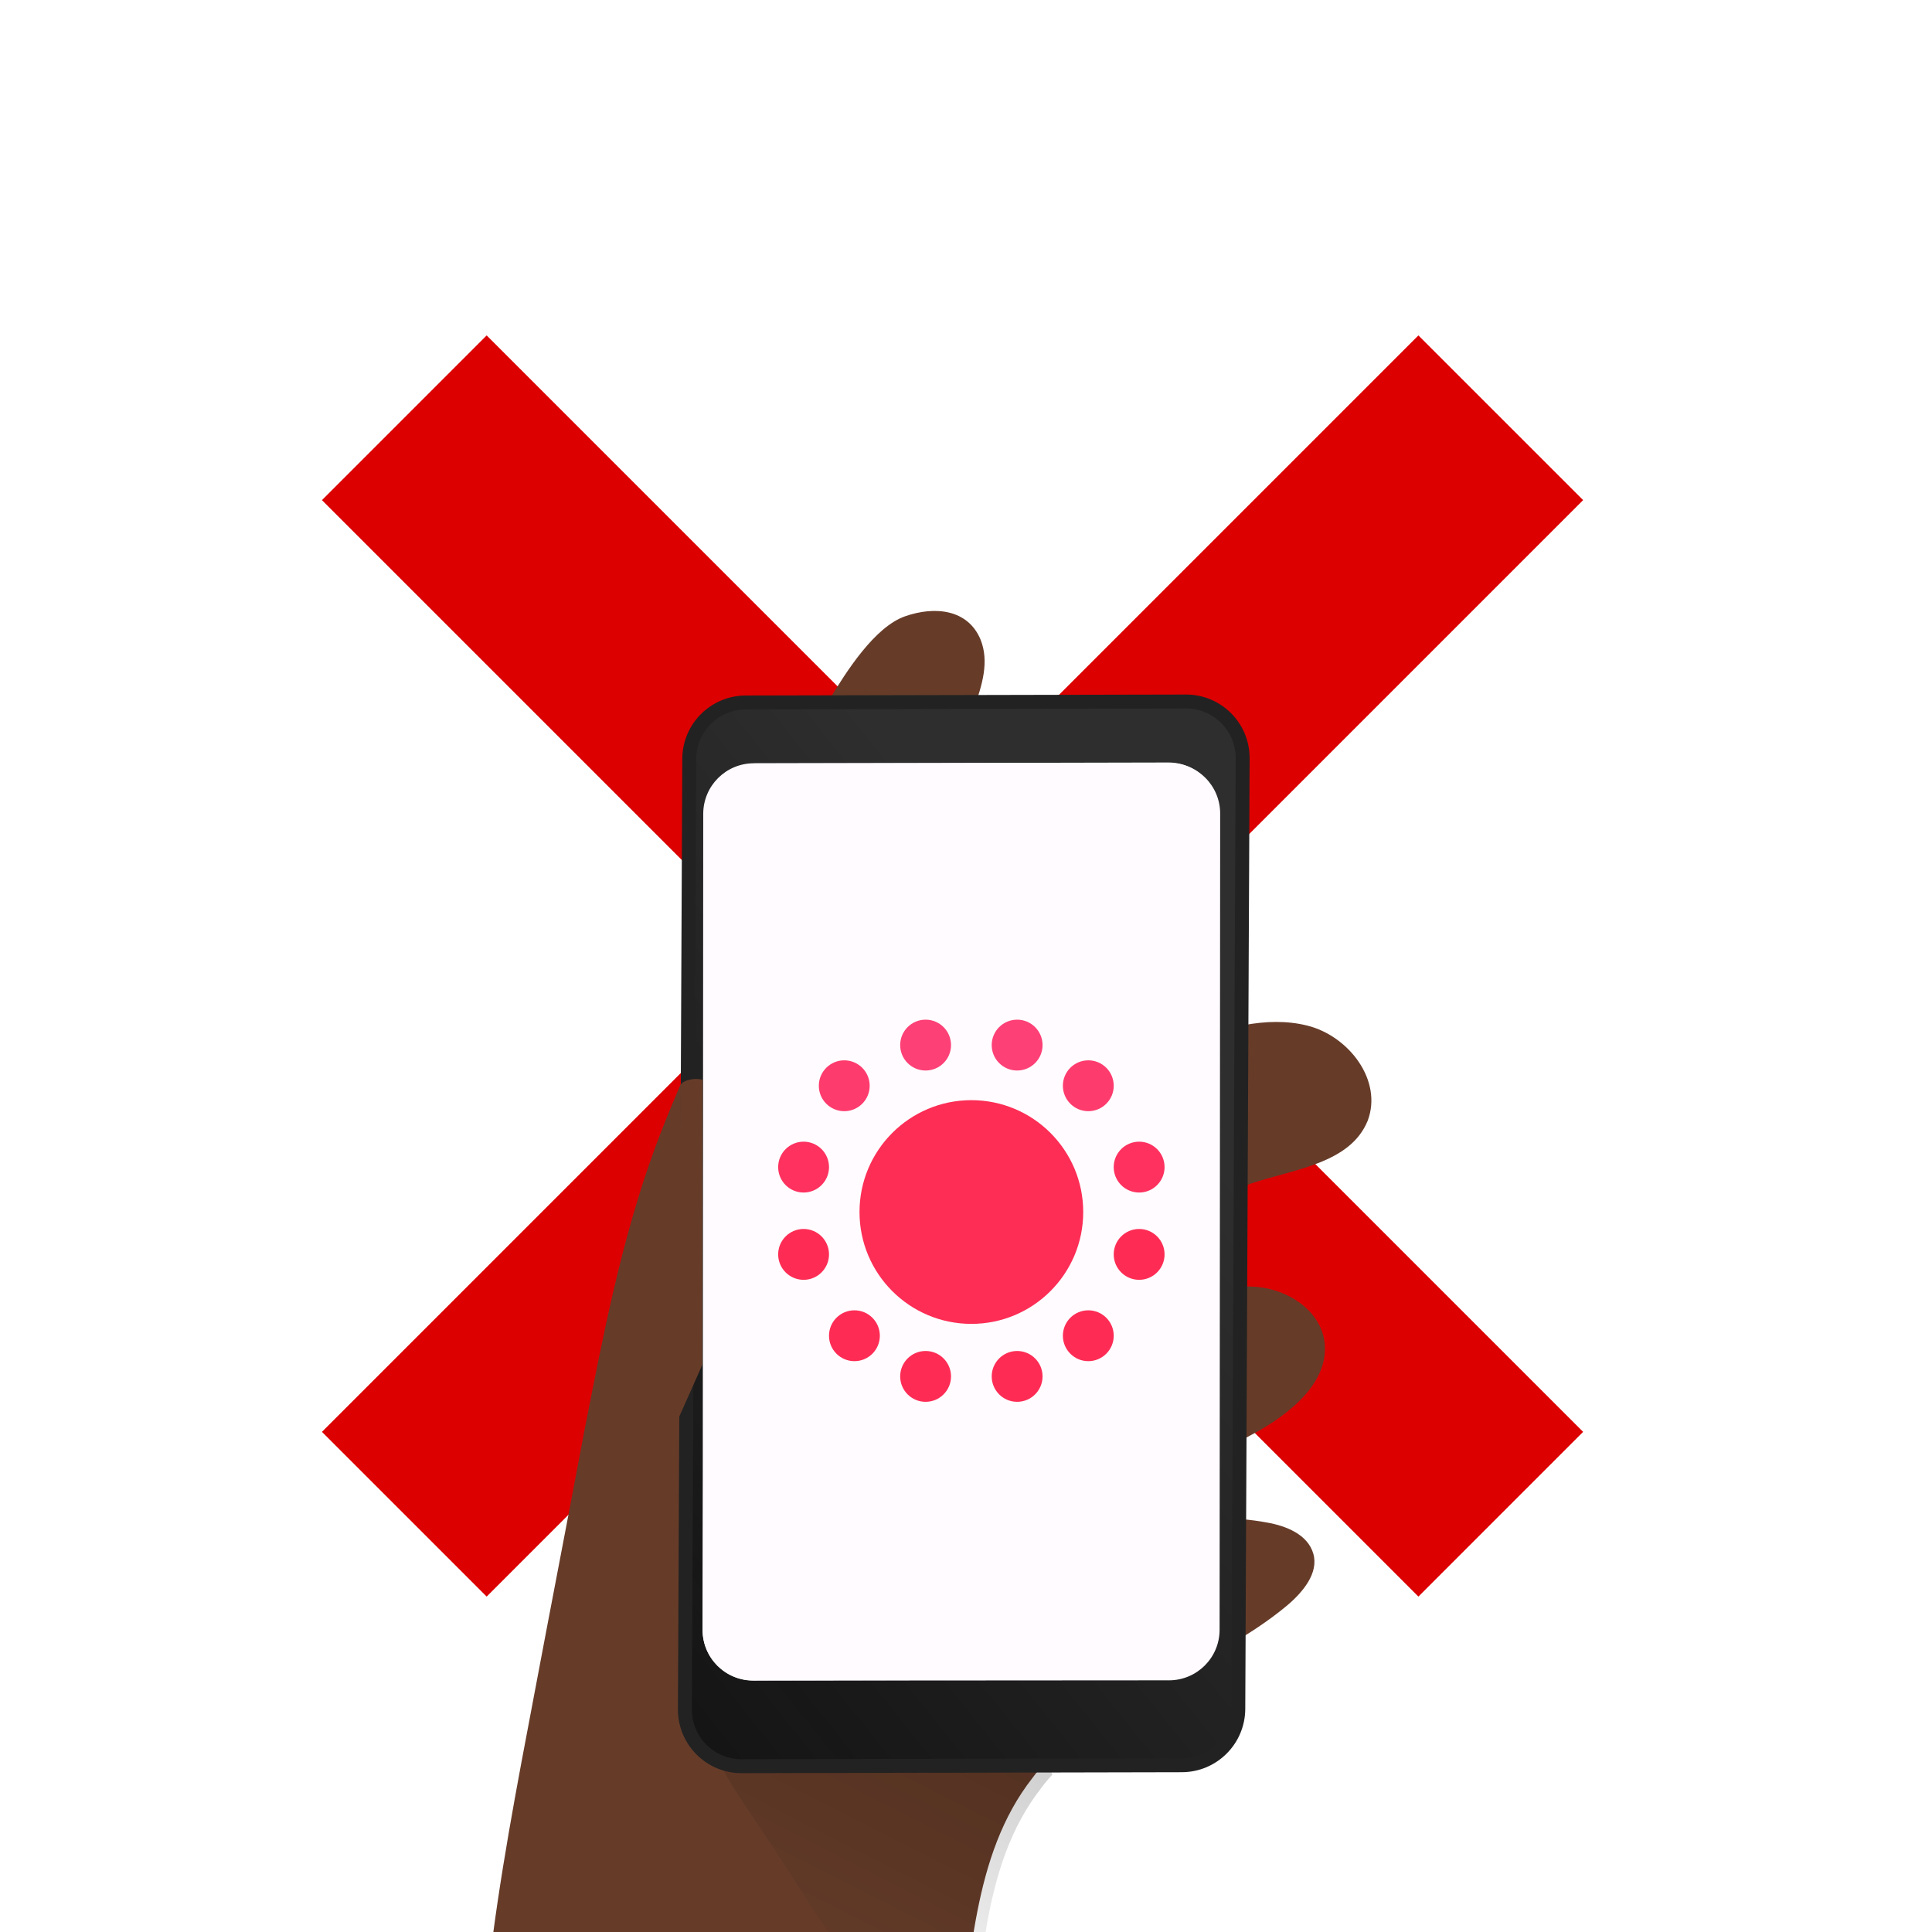<?xml version="1.0" encoding="UTF-8"?>
<svg width="144px" height="144px" viewBox="0 0 144 144" version="1.1" xmlns="http://www.w3.org/2000/svg" xmlns:xlink="http://www.w3.org/1999/xlink">
    <title>notif-error-ens</title>
    <defs>
        <filter x="-4.7%" y="-6.5%" width="109.4%" height="112.9%" filterUnits="objectBoundingBox" id="filter-1">
            <feOffset dx="0" dy="0" in="SourceAlpha" result="shadowOffsetOuter1"></feOffset>
            <feGaussianBlur stdDeviation="2" in="shadowOffsetOuter1" result="shadowBlurOuter1"></feGaussianBlur>
            <feColorMatrix values="0 0 0 0 0   0 0 0 0 0   0 0 0 0 0  0 0 0 0.1 0" type="matrix" in="shadowBlurOuter1" result="shadowMatrixOuter1"></feColorMatrix>
            <feMerge>
                <feMergeNode in="shadowMatrixOuter1"></feMergeNode>
                <feMergeNode in="SourceGraphic"></feMergeNode>
            </feMerge>
        </filter>
        <linearGradient x1="-8.434%" y1="66.102%" x2="438.666%" y2="-77.821%" id="linearGradient-2">
            <stop stop-color="#010101" stop-opacity="0" offset="0%"></stop>
            <stop stop-color="#010101" offset="95%"></stop>
        </linearGradient>
        <linearGradient x1="67.278%" y1="23.805%" x2="-26.781%" y2="166.508%" id="linearGradient-3">
            <stop stop-color="#010101" stop-opacity="0" offset="0%"></stop>
            <stop stop-color="#010101" offset="100%"></stop>
        </linearGradient>
        <path d="M97.51,75.89 L128.5,75.869 C130.582,75.867 132.271,77.554 132.272,79.636 C132.272,79.638 132.272,79.64 132.272,79.641 L132.23,140.475 C132.229,142.555 130.543,144.24 128.463,144.242 L97.473,144.263 C95.391,144.265 93.702,142.578 93.7,140.496 C93.7,140.494 93.7,140.493 93.7,140.491 L93.743,79.658 C93.744,77.578 95.43,75.892 97.51,75.89 Z" id="path-4"></path>
    </defs>
    <g id="notif-error-ens" stroke="none" stroke-width="1" fill="none" fill-rule="evenodd">
        <g id="Group-17" transform="translate(-42, -19)">
            <g id="Group-6" transform="translate(0.672, 0)">
                <g id="Group-5">
                    <g id="Group-3" transform="translate(40.755, 45)"></g>
                    <g id="Visual/contact-tracing" transform="translate(40.755, 45)"></g>
                    <g id="Visual/contact-tracing" transform="translate(40.325, 45.348)"></g>
                    <g id="Group-4" filter="url(#filter-1)" transform="translate(101.59, 154.8) rotate(-50) translate(-101.59, -154.8) translate(16.899, 93)"></g>
                    <g id="Group" transform="translate(21.325, 0)">
                        <g id="c-remove" transform="translate(0.856, 0.856)">
                            <path d="M124.867,43.144 L137.144,55.42 L102.42,90.144 L137.144,124.867 L124.867,137.144 L90.144,102.42 L55.42,137.144 L43.144,124.867 L77.868,90.144 L43.144,55.42 L55.42,43.144 L90.144,77.867 L124.867,43.144 Z" id="Combined-Shape" fill="#DC0000" fill-rule="nonzero"></path>
                            <circle id="Oval" stroke="#DC0000" stroke-width="11.167" opacity="0" stroke-linecap="square" cx="90.144" cy="90.144" r="90.144"></circle>
                        </g>
                    </g>
                    <path d="M181.888,109.736 C180.204,112.876 175.188,112.536 172.992,115.282 C172.039,116.459 171.788,118.066 171.572,119.568 C170.581,126.578 169.554,133.568 168.534,140.557 C171.266,142.21 174.104,144.016 175.502,146.883 C176.901,149.75 175.995,153.834 172.96,154.892 C169.678,155.945 166.683,153.006 163.761,151.221 C160.355,149.09 154.966,148.87 153.028,152.407 C154.953,153.527 156.926,154.724 158.194,156.562 C159.462,158.401 159.834,161.048 158.443,162.818 C156.409,165.313 152.451,164.518 149.45,163.297 C146.45,162.075 142.851,160.772 140.242,162.712 C142.26,164.248 143.942,166.172 145.186,168.37 C145.935,169.654 146.472,171.307 145.631,172.54 C144.79,173.773 142.946,173.778 141.406,173.511 C134.29,172.226 127.852,167.531 120.705,167.233 C120.272,167.206 119.837,167.207 119.403,167.236 C112.008,167.474 105.9,172.657 99.522,176.422 C99.271,176.581 99.009,176.723 98.74,176.849 C93.893,179.667 88.643,181.74 83.173,182.998 C80.321,183.653 77.48,183.203 74.692,184.038 C71.516,184.986 68.914,187.003 66.333,189.068 C58.782,195.172 37.421,210.459 30.789,217.567 C28.82,209.939 24.97,201.6 23.074,195.642 C21.359,190.255 21.463,187.324 22.027,179.429 C23.894,178.624 39.101,168.926 39.263,168.821 C46.64,164.462 54.038,160.12 61.457,155.798 C62.002,155.428 62.607,155.156 63.246,154.993 C65.309,154.639 66.872,156.56 67.95,158.379 C71.596,153.147 76.807,149.009 82.158,145.518 C88.072,141.594 94.288,138.148 100.482,134.675 C106.176,131.474 111.899,128.301 117.6,125.094 C123.942,121.599 130.377,117.993 137.237,115.512 C143.096,113.409 149.249,112.105 154.998,109.704 C160.858,107.302 164.981,105.017 171.196,103.983 C173.611,103.601 177.531,103.082 179.596,104.306 C181.661,105.531 183.006,107.584 181.888,109.736 Z" id="Path" fill="#663C29" fill-rule="nonzero" transform="translate(101.975, 160.554) rotate(-50) translate(-101.975, -160.554) "></path>
                    <path d="M121.054,157.443 C120.616,159.137 118.436,159.777 116.634,160.003 C116.173,160.154 115.792,160.492 115.584,160.938 C115.154,160.911 114.722,160.912 114.292,160.942 C106.953,161.184 100.891,166.489 94.561,170.342 C94.311,170.505 94.052,170.65 93.784,170.779 C93.224,168.923 93.268,163.608 97.144,151.38 C97.849,149.243 98.639,146.395 99.26,144.329 C99.622,142.962 100.151,141.646 100.835,140.411 C103.247,136.615 106.954,133.86 111.233,132.682 C112.015,132.361 112.891,132.387 113.649,132.753 C114.457,133.242 114.559,134.366 114.291,135.249 C114.023,136.132 113.448,136.916 113.152,137.799 C111.935,141.111 114.529,144.42 116.538,147.345 C118.199,149.702 119.572,152.257 120.628,154.953 C121.021,155.716 121.17,156.586 121.054,157.443 Z" id="Path" fill="url(#linearGradient-2)" fill-rule="nonzero" transform="translate(107.309, 151.619) rotate(-50) translate(-107.309, -151.619) "></path>
                    <path d="M96.861,71.378 L129.674,71.266 C132.003,71.258 133.897,73.14 133.905,75.469 C133.905,75.479 133.905,75.488 133.905,75.498 L133.667,146.347 C133.659,148.665 131.782,150.543 129.464,150.551 L96.651,150.662 C94.322,150.67 92.428,148.788 92.42,146.459 C92.42,146.449 92.42,146.44 92.42,146.43 L92.658,75.581 C92.666,73.263 94.543,71.386 96.861,71.378 Z" id="Rectangle" fill="#2E2E2E" fill-rule="nonzero" transform="translate(113.163, 110.964) rotate(0.07) translate(-113.163, -110.964) "></path>
                    <path d="M96.861,71.378 L129.674,71.266 C132.003,71.258 133.897,73.14 133.905,75.469 C133.905,75.479 133.905,75.488 133.905,75.498 L133.667,146.347 C133.659,148.665 131.782,150.543 129.464,150.551 L96.651,150.662 C94.322,150.67 92.428,148.788 92.42,146.459 C92.42,146.449 92.42,146.44 92.42,146.43 L92.658,75.581 C92.666,73.263 94.543,71.386 96.861,71.378 Z" id="Rectangle" stroke="#222222" stroke-width="1.038" fill="url(#linearGradient-3)" fill-rule="nonzero" transform="translate(113.163, 110.964) rotate(0.07) translate(-113.163, -110.964) "></path>
                    <path d="M97.69,75.917 L128.37,75.813 C130.452,75.806 132.145,77.488 132.152,79.57 C132.152,79.578 132.152,79.587 132.152,79.595 L131.948,140.403 C131.941,142.475 130.263,144.153 128.191,144.16 L97.511,144.265 C95.429,144.272 93.735,142.59 93.728,140.508 C93.728,140.499 93.728,140.491 93.728,140.482 L93.933,79.674 C93.94,77.602 95.618,75.924 97.69,75.917 Z" id="Rectangle" fill="#FFFBFF" fill-rule="nonzero" transform="translate(112.94, 110.039) rotate(0.07) translate(-112.94, -110.039) "></path>
                    <g id="Group-2" transform="translate(49.907, 28.641)">
                        <g id="Group" transform="translate(0.053, 0.225)"></g>
                    </g>
                    <mask id="mask-5" fill="white">
                        <use xlink:href="#path-4"></use>
                    </mask>
                    <use id="Rectangle" fill="#FFFBFF" fill-rule="nonzero" xlink:href="#path-4"></use>
                    <rect id="Rectangle" fill="#EEEEEF" mask="url(#mask-5)" x="96.539" y="116.562" width="33.15" height="9.464"></rect>
                    <rect id="Rectangle-Copy-2" fill="#EEEEEF" mask="url(#mask-5)" x="96.539" y="128.866" width="33.15" height="9.464"></rect>
                    <rect id="Rectangle-Copy-3" fill="#EEEEEF" mask="url(#mask-5)" x="96.539" y="141.169" width="33.15" height="9.464"></rect>
                    <rect id="Rectangle" fill="#EEEEEF" mask="url(#mask-5)" x="95.592" y="86.277" width="34.097" height="5.679" rx="1.657"></rect>
                    <rect id="Rectangle-Copy" fill="#EEEEEF" mask="url(#mask-5)" x="95.592" y="77.796" width="34.097" height="5.679" rx="1.657"></rect>
                    <rect id="Rectangle" fill="#EEEEEF" mask="url(#mask-5)" x="95.963" y="97.167" width="34.518" height="17.272"></rect>
                    <path d="M70.737,139.797 C74.302,137.757 78.024,135.992 81.867,134.518 C89.116,131.548 96.373,128.563 103.88,126.327 C106.162,125.633 108.459,125.035 110.755,124.43 L130.605,119.16 C131.224,121.103 130.3,126.148 129.096,127.816 C125.336,133.019 121.564,134.54 115.488,136.804 C113.767,137.442 110.337,137.446 108.875,138.571 C107.811,139.507 106.865,140.565 106.059,141.721 C101.657,147.235 95.225,151.441 92.68,157.973 C91.824,160.141 91.425,162.507 90.163,164.471 C88.753,166.627 86.504,168.064 84.304,169.424 C75.868,174.668 67.181,179.967 57.491,182.415 C56.346,182.802 55.115,182.862 53.94,182.591 C52.795,182.103 51.811,181.314 51.098,180.31 C48.525,177.34 45.748,174.447 43.35,171.34 C41.044,168.342 42.158,166.455 44.516,163.883 C49.858,157.923 55.522,152.246 61.483,146.879 C64.345,144.25 67.442,141.88 70.737,139.797 Z" id="Path" fill="#663C29" fill-rule="nonzero" mask="url(#mask-5)" transform="translate(86.443, 150.959) rotate(-50) translate(-86.443, -150.959) "></path>
                </g>
                <path d="M92.058,99.845 C92.18,99.671 92.403,99.547 92.727,99.474 C93.05,99.4 93.374,99.4 93.698,99.474 L93.688,107.653 L93.674,120.724 L91.755,125.039 L92.058,99.845 Z" id="Rectangle" fill="#663C29"></path>
            </g>
            <g id="Icon/24x24/ic-success" transform="translate(100, 95)">
                <circle id="Oval" fill="#FD2D55" cx="14.4" cy="14.337" r="8.337"></circle>
                <circle id="Oval" fill="#FD4076" cx="10.989" cy="1.895" r="1.895"></circle>
                <circle id="Oval-Copy-10" fill="#FE3B6D" cx="4.926" cy="4.926" r="1.895"></circle>
                <circle id="Oval-Copy-19" fill="#FE3B6D" cx="23.116" cy="4.926" r="1.895"></circle>
                <circle id="Oval-Copy-11" fill="#FE315F" cx="1.895" cy="10.989" r="1.895"></circle>
                <circle id="Oval-Copy-18" fill="#FE315F" cx="26.905" cy="10.989" r="1.895"></circle>
                <circle id="Oval-Copy-12" fill="#FE2C54" cx="1.895" cy="17.495" r="1.895"></circle>
                <circle id="Oval-Copy-17" fill="#FE2C54" cx="26.905" cy="17.495" r="1.895"></circle>
                <circle id="Oval-Copy-13" fill="#FE2C55" cx="5.684" cy="23.558" r="1.895"></circle>
                <circle id="Oval-Copy-16" fill="#FE2C55" cx="23.116" cy="23.558" r="1.895"></circle>
                <circle id="Oval-Copy-14" fill="#FE2C55" cx="10.989" cy="26.589" r="1.895"></circle>
                <circle id="Oval-Copy-15" fill="#FE2C55" cx="17.811" cy="26.589" r="1.895"></circle>
                <circle id="Oval-Copy-9" fill="#FD4076" cx="17.811" cy="1.895" r="1.895"></circle>
            </g>
        </g>
    </g>
</svg>